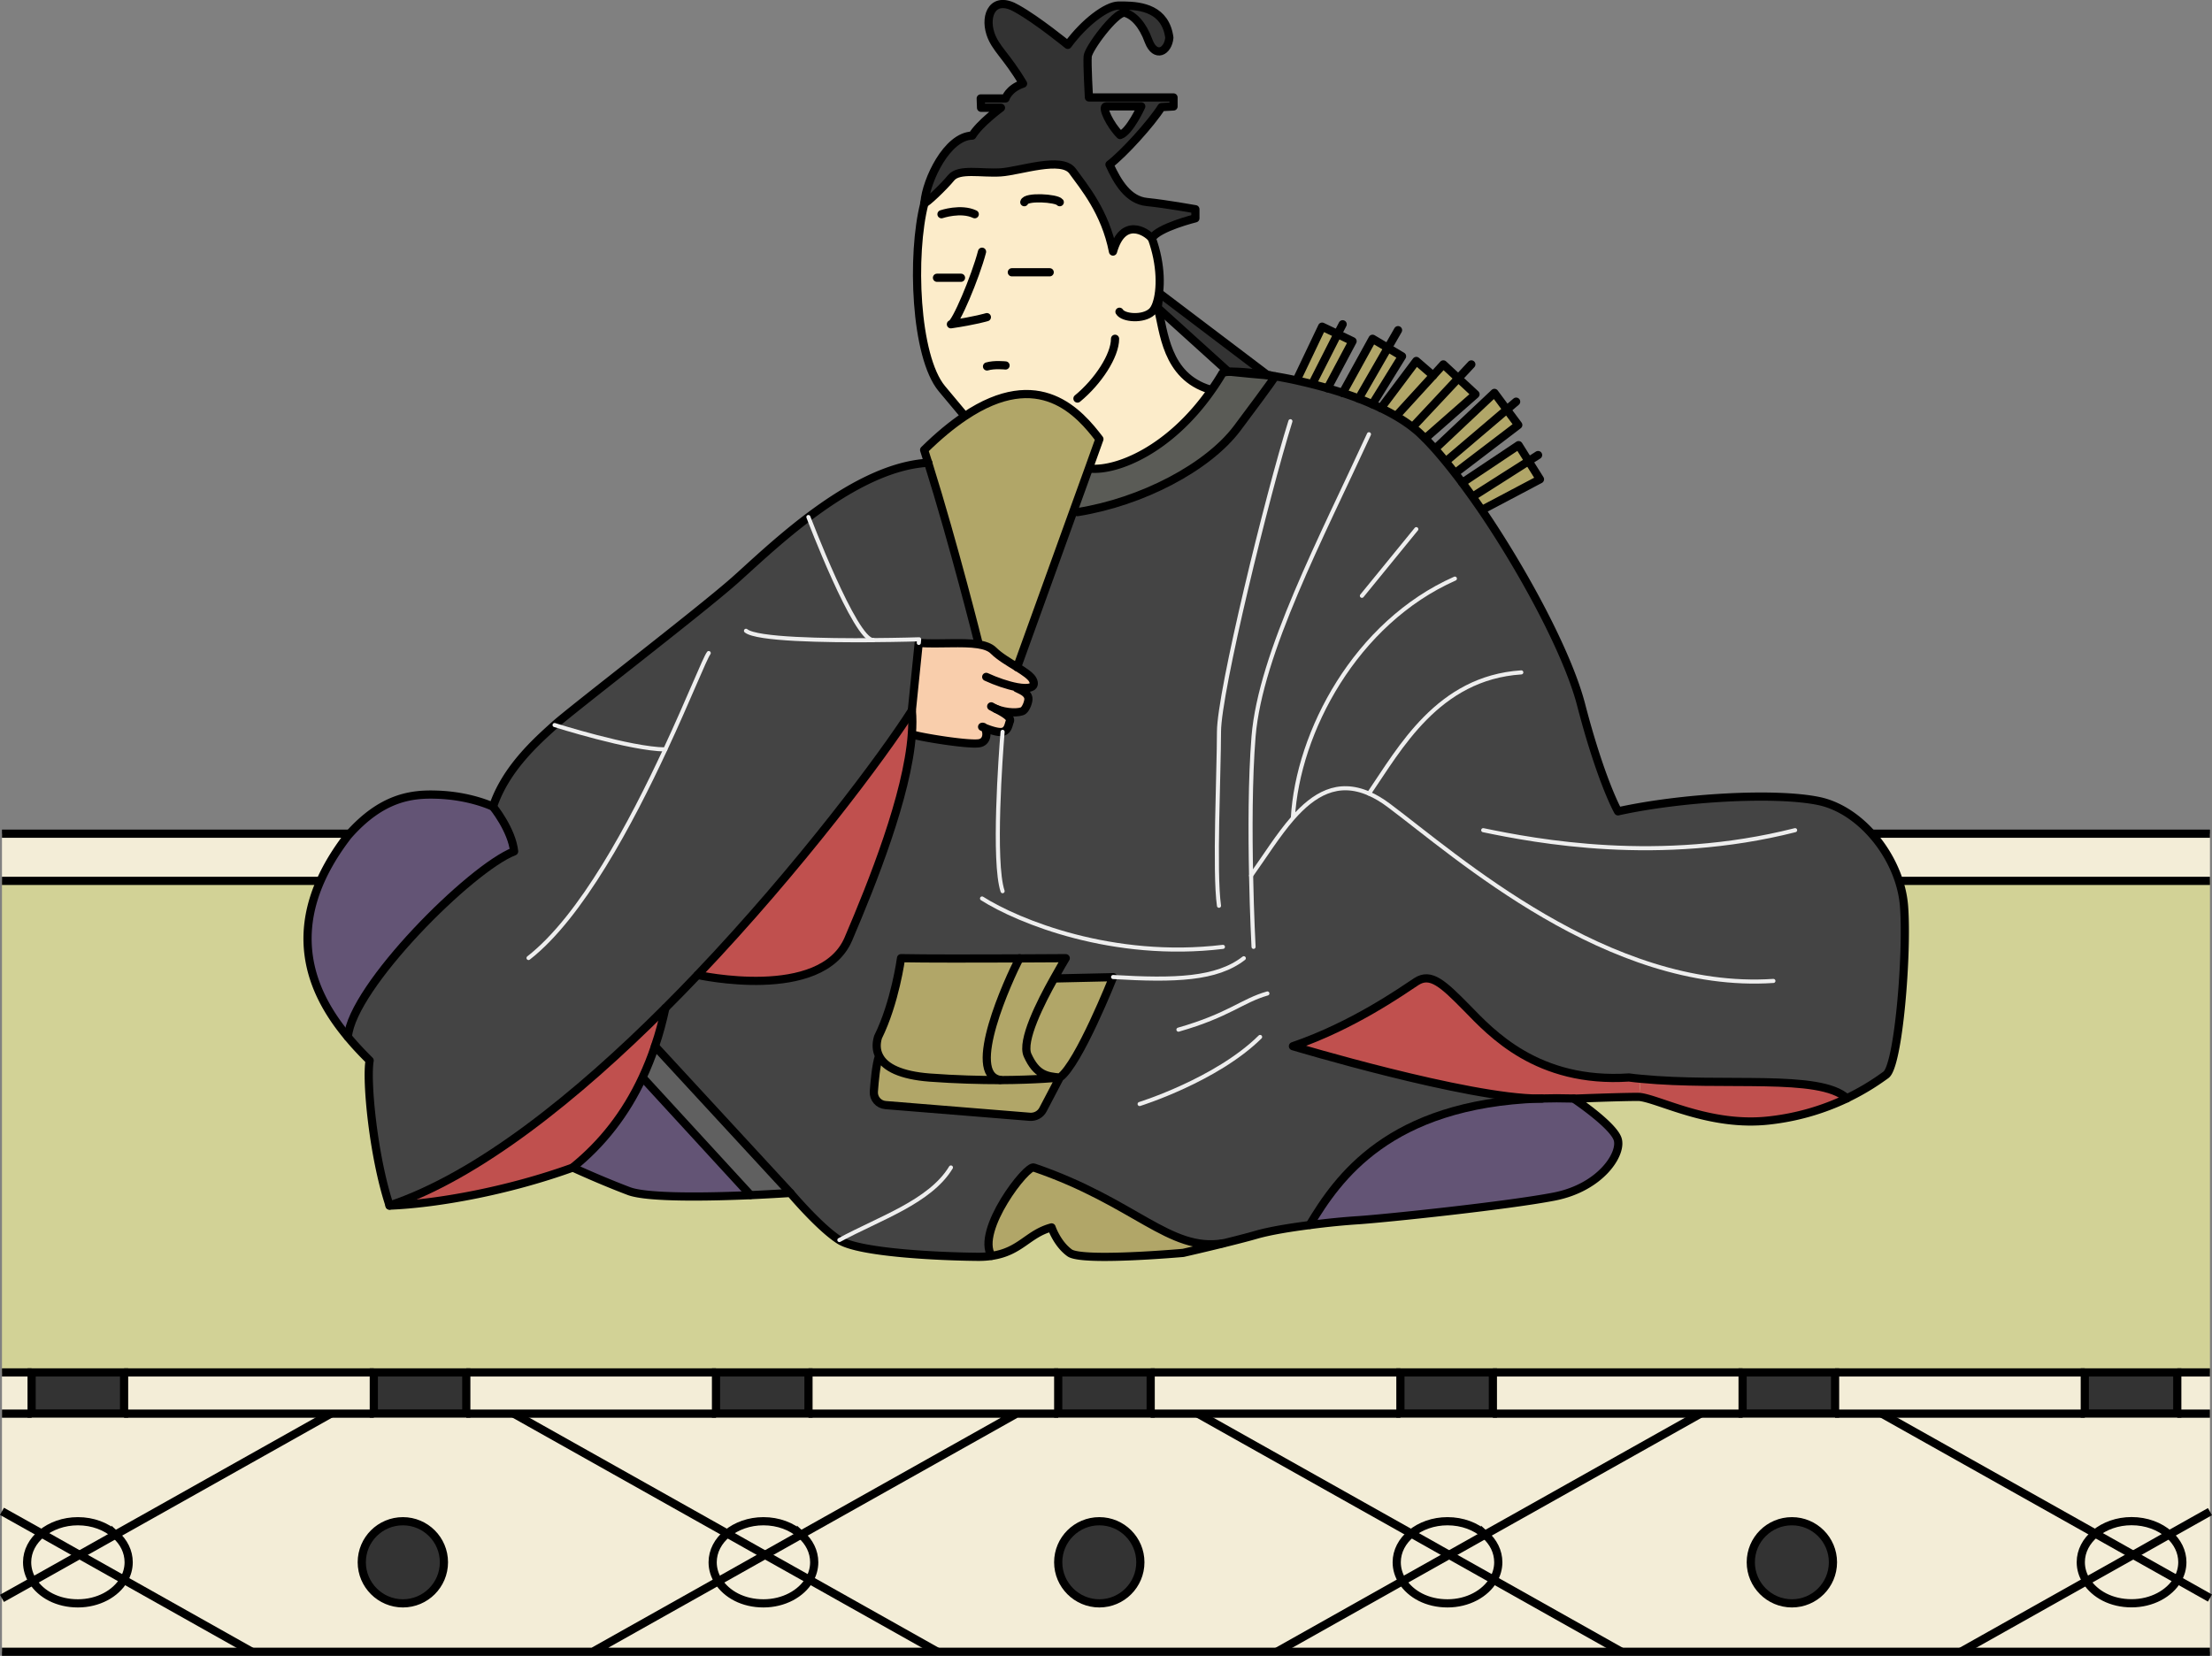 <svg xmlns="http://www.w3.org/2000/svg" viewBox="0 0 270.07 202.21"><rect x="0" y="0" width="270.07" height="202.21" fill="#808080" stroke="none"/><defs><style>.cls-10,.cls-3,.cls-4,.cls-5,.cls-6,.cls-7{stroke-width:0}.cls-12{stroke-miterlimit:10}.cls-12,.cls-13{stroke:#000}.cls-12,.cls-13,.cls-14{fill:none}.cls-3{fill:#f3edd7}.cls-4{fill:#c0504e}.cls-5{fill:#b1a668}.cls-13,.cls-14{stroke-linecap:round;stroke-linejoin:round}.cls-6{fill:#333}.cls-7{fill:#635475}.cls-14{stroke:#eee;stroke-width:.5px}.cls-10{fill:#444}</style></defs><g id="_レイヤー_3" data-name="レイヤー 3"><path class="cls-3" d="M.24 167.6h3.62v5.02H.24zM269.82 195.15v6.56H239.4l15.33-8.62c1.03 1.61 3.11 2.71 5.51 2.71s4.61-1.18 5.61-2.88l3.96 2.23ZM269.82 184.6v10.55l-3.96-2.23c.38-.65.59-1.38.59-2.14 0-1.3-.62-2.48-1.61-3.37l4.99-2.8Z"/><path class="cls-3" d="M269.82 172.63v11.98l-4.99 2.8c-1.14-1.01-2.77-1.64-4.59-1.64s-3.3.58-4.43 1.51l-26.06-14.65h40.07ZM269.82 101.81v5.76H.24v-5.76h269.58zM265.83 167.6h3.99v5.02h-3.99zM266.45 190.78c0 .76-.21 1.49-.59 2.14l-5.41-3.04 4.39-2.47c1 .89 1.61 2.07 1.61 3.37Z"/><path class="cls-3" d="m260.45 189.88 5.41 3.04c-1 1.7-3.13 2.88-5.61 2.88s-4.48-1.1-5.51-2.71l5.71-3.21Z"/><path class="cls-6" d="M254.54 167.6h11.29v5.02h-11.29z"/><path class="cls-3" d="m264.84 187.4-4.39 2.47-4.63-2.6c1.13-.93 2.7-1.51 4.43-1.51 1.82 0 3.45.63 4.59 1.64ZM260.45 189.88l-5.71 3.21c-.44-.69-.69-1.47-.69-2.31 0-1.37.68-2.6 1.77-3.5l4.63 2.6Z"/><path class="cls-3" d="m229.75 172.63 26.06 14.65c-1.09.9-1.77 2.13-1.77 3.5 0 .83.25 1.62.69 2.31l-15.33 8.62h-41.43l-15.63-8.79c.38-.65.59-1.38.59-2.14 0-1.3-.62-2.48-1.61-3.37l26.31-14.79h22.13Zm-5.96 18.15c0-2.77-2.25-5.01-5.01-5.01s-5.02 2.25-5.02 5.01 2.25 5.02 5.02 5.02 5.01-2.25 5.01-5.02Z"/><path class="cls-3" d="M254.54 172.63h-30.49v-5.03h30.49v5.03z"/><path class="cls-6" d="M212.76 167.6h11.29v5.02h-11.29zM218.78 185.77c2.77 0 5.01 2.25 5.01 5.01s-2.25 5.02-5.01 5.02-5.02-2.25-5.02-5.02 2.25-5.01 5.02-5.01Z"/><path class="cls-3" d="m207.63 172.63-26.31 14.79c-1.14-1.01-2.77-1.65-4.59-1.65s-3.3.58-4.43 1.51l-26.06-14.65h61.39Z"/><path class="cls-3" d="M182.27 172.63v-5.03h30.49v5.03h-30.49zM197.97 201.71h-42.08l15.33-8.62c1.03 1.61 3.11 2.71 5.51 2.71s4.61-1.18 5.61-2.88l15.63 8.79ZM182.93 190.78c0 .76-.21 1.49-.59 2.14l-5.41-3.04 4.39-2.46c1 .88 1.61 2.06 1.61 3.37Z"/><path class="cls-3" d="m176.93 189.88 5.41 3.04c-1 1.7-3.13 2.88-5.61 2.88s-4.48-1.1-5.51-2.71l5.71-3.21Z"/><path class="cls-6" d="M170.98 167.6h11.29v5.02h-11.29z"/><path class="cls-3" d="M176.73 185.77c1.82 0 3.45.63 4.59 1.65l-4.39 2.46-4.63-2.6c1.13-.93 2.7-1.51 4.43-1.51Z"/><path class="cls-3" d="m176.93 189.88-5.71 3.21c-.44-.69-.69-1.47-.69-2.31 0-1.37.68-2.6 1.77-3.5l4.63 2.6Z"/><path class="cls-3" d="m146.24 172.63 26.06 14.65c-1.09.9-1.77 2.13-1.77 3.5 0 .83.25 1.62.69 2.31l-15.33 8.62h-41.43l-15.63-8.79c.38-.65.59-1.38.59-2.14 0-1.3-.62-2.48-1.61-3.37l26.31-14.79h22.13Zm-7.01 18.15c0-2.77-2.25-5.01-5.01-5.01s-5.02 2.25-5.02 5.01 2.25 5.02 5.02 5.02 5.01-2.25 5.01-5.02Z"/><path class="cls-3" d="M170.98 172.63h-30.49v-5.03h30.49v5.03z"/><path class="cls-6" d="M129.2 167.6h11.29v5.02H129.2zM134.21 185.77c2.77 0 5.01 2.25 5.01 5.01s-2.25 5.02-5.01 5.02-5.02-2.25-5.02-5.02 2.25-5.01 5.02-5.01Z"/><path class="cls-3" d="M124.11 172.63 97.8 187.42c-1.14-1.01-2.77-1.65-4.59-1.65s-3.3.58-4.43 1.51l-26.06-14.65h61.39Z"/><path class="cls-3" d="M129.2 172.63H98.71v-5.03h30.49v5.03zM114.46 201.71H72.38l15.33-8.62c1.03 1.61 3.11 2.71 5.51 2.71s4.61-1.18 5.61-2.88l15.63 8.79ZM99.42 190.78c0 .76-.21 1.49-.59 2.14l-5.41-3.04 4.39-2.46c1 .88 1.61 2.06 1.61 3.37Z"/><path class="cls-3" d="m93.41 189.88 5.41 3.04c-1 1.7-3.13 2.88-5.61 2.88s-4.48-1.1-5.51-2.71l5.71-3.21Z"/><path class="cls-6" d="M87.42 167.6h11.29v5.02H87.42z"/><path class="cls-3" d="M93.21 185.77c1.82 0 3.45.63 4.59 1.65l-4.39 2.46-4.63-2.6c1.13-.93 2.7-1.51 4.43-1.51Z"/><path class="cls-3" d="m93.41 189.88-5.71 3.21c-.44-.69-.69-1.47-.69-2.31 0-1.37.68-2.6 1.77-3.5l4.63 2.6Z"/><path class="cls-3" d="m62.72 172.63 26.06 14.65c-1.09.9-1.77 2.13-1.77 3.5 0 .83.25 1.62.69 2.31l-15.33 8.62H30.75l-15.63-8.79c.38-.65.59-1.38.59-2.14 0-1.3-.62-2.48-1.61-3.37l26.31-14.79h22.32Zm-8.52 18.15c0-2.77-2.25-5.01-5.01-5.01s-5.02 2.25-5.02 5.01 2.25 5.02 5.02 5.02 5.01-2.25 5.01-5.02Z"/><path class="cls-3" d="M87.42 172.63H56.93v-5.03h30.49v5.03z"/><path class="cls-6" d="M45.64 167.6h11.29v5.02H45.64zM49.19 185.77c2.77 0 5.01 2.25 5.01 5.01s-2.25 5.02-5.01 5.02-5.02-2.25-5.02-5.02 2.25-5.01 5.02-5.01Z"/><path class="cls-3" d="M45.64 172.63H15.15v-5.03h30.49v5.03zM30.75 201.71H.24v-6.51L4 193.09c1.03 1.61 3.11 2.71 5.51 2.71s4.61-1.18 5.61-2.88l15.63 8.79ZM15.71 190.78c0 .76-.21 1.49-.59 2.14l-5.41-3.04 4.39-2.46c1 .88 1.61 2.06 1.61 3.37Z"/><path class="cls-6" d="M3.86 167.6h11.29v5.02H3.86z"/><path class="cls-3" d="m9.71 189.88 5.41 3.04c-1 1.7-3.13 2.88-5.61 2.88s-4.48-1.1-5.51-2.71l5.71-3.21Z"/><path class="cls-3" d="M9.51 185.77c1.82 0 3.45.63 4.59 1.65l-4.39 2.46-4.63-2.6c1.13-.93 2.7-1.51 4.43-1.51Z"/><path class="cls-3" d="M9.71 189.88 4 193.09c-.44-.69-.69-1.47-.69-2.31 0-1.37.68-2.6 1.77-3.5l4.63 2.6Z"/><path class="cls-3" d="m.24 184.56 4.83 2.71c-1.09.9-1.77 2.13-1.77 3.5 0 .83.25 1.62.69 2.31l-3.76 2.11v-10.63Z"/><path style="fill:#d2d296;stroke-width:0" d="M212.76 167.6H.24v-60.03h269.58v60.03H212.76z"/><path class="cls-3" d="M.24 172.63H40.4l-26.31 14.79c-1.14-1.01-2.77-1.65-4.59-1.65s-3.3.58-4.43 1.51l-4.83-2.71v-11.93Z"/><path class="cls-12" d="M269.82 201.71H.24M.24 101.81h269.58M.24 107.57h269.58M265.83 167.6h3.99M224.05 167.6h30.49M182.27 167.6h30.49M140.49 167.6h30.49M98.71 167.6h30.49M56.93 167.6h30.49M15.15 167.6h30.49M.24 167.6h3.62M265.83 172.63h3.99M224.05 172.63h30.49M182.27 172.63h30.49M140.49 172.63h30.49M98.71 172.63h30.49M56.93 172.63h30.49M15.15 172.63H45.64M.24 172.63h3.62M72.37 201.71l15.34-8.62 5.7-3.21 4.39-2.47 26.31-14.78"/><path class="cls-12" d="m114.46 201.71-15.63-8.79-5.42-3.04-4.63-2.61-26.06-14.64M139.23 190.78c0 2.78-2.25 5.02-5.01 5.02s-5.02-2.25-5.02-5.02 2.25-5.01 5.02-5.01 5.01 2.25 5.01 5.01ZM223.79 190.78c0 2.78-2.25 5.02-5.01 5.02s-5.02-2.25-5.02-5.02 2.25-5.01 5.02-5.01 5.01 2.25 5.01 5.01Z"/><path class="cls-12" d="M97.8 187.41c1 .88 1.61 2.06 1.61 3.37 0 .76-.21 1.49-.59 2.14-1 1.7-3.13 2.88-5.61 2.88s-4.48-1.1-5.51-2.71c-.44-.69-.69-1.47-.69-2.31 0-1.37.68-2.6 1.77-3.5 1.13-.93 2.7-1.51 4.43-1.51 1.82 0 3.45.63 4.59 1.65ZM.24 195.19l3.76-2.1 5.71-3.21 4.39-2.47 26.3-14.78"/><path class="cls-12" d="m30.75 201.71-15.63-8.79-5.41-3.04-4.63-2.61-4.84-2.71"/><path class="cls-12" d="M14.1 187.41c1 .88 1.61 2.06 1.61 3.37 0 .76-.21 1.49-.59 2.14-1 1.7-3.13 2.88-5.61 2.88s-4.48-1.1-5.51-2.71c-.44-.69-.69-1.47-.69-2.31 0-1.37.68-2.6 1.77-3.5 1.13-.93 2.7-1.51 4.43-1.51 1.82 0 3.45.63 4.59 1.65ZM155.89 201.71l15.33-8.62 5.71-3.21 4.39-2.47 26.31-14.78"/><path class="cls-12" d="m197.97 201.71-15.63-8.79-5.41-3.04-4.63-2.61-26.06-14.64"/><path class="cls-12" d="M181.32 187.41c1 .88 1.61 2.06 1.61 3.37 0 .76-.21 1.49-.59 2.14-1 1.7-3.13 2.88-5.61 2.88s-4.48-1.1-5.51-2.71c-.44-.69-.69-1.47-.69-2.31 0-1.37.68-2.6 1.77-3.5 1.13-.93 2.7-1.51 4.43-1.51 1.82 0 3.45.63 4.59 1.65ZM239.4 201.71l15.34-8.62 5.71-3.21 4.39-2.48 4.98-2.8"/><path class="cls-12" d="m269.82 195.15-3.96-2.23-5.41-3.04-4.64-2.61-26.06-14.64"/><path class="cls-12" d="M264.84 187.4c1 .89 1.61 2.07 1.61 3.37 0 .76-.21 1.49-.59 2.14-1 1.7-3.13 2.88-5.61 2.88s-4.48-1.1-5.51-2.71c-.44-.69-.69-1.47-.69-2.31 0-1.37.68-2.6 1.77-3.5 1.13-.93 2.7-1.51 4.43-1.51 1.82 0 3.45.63 4.59 1.64ZM54.2 190.78c0 2.78-2.25 5.02-5.01 5.02s-5.02-2.25-5.02-5.02 2.25-5.01 5.02-5.01 5.01 2.25 5.01 5.01ZM3.86 167.6h11.29v5.02H3.86zM45.64 167.6h11.29v5.02H45.64zM87.42 167.6h11.29v5.02H87.42zM129.2 167.6h11.29v5.02H129.2zM170.98 167.6h11.29v5.02h-11.29zM212.76 167.6h11.29v5.02h-11.29zM254.54 167.6h11.29v5.02h-11.29z"/></g><g id="_レイヤー_2" data-name="レイヤー 2"><path d="M149.2 45.65c.03-.14.36-.23.92-.25.79.09 4.48.44 4.94.45h.04c.18.03.37.06.57.1s-.1.31-4.63 6.35c-3.6 4.8-11.67 9-19.5 10.24l-.48-.17 1.88-5.2.19.07c3.16.28 9.59-2.19 14.74-9.55.45-.63.89-1.31 1.32-2.03Z" style="fill:#5a5b56;stroke-width:0"/><path class="cls-4" d="m200.12 133.94.21-2.21c10.28 1.01 21.82-.67 25.17 2.39a29.51 29.51 0 0 1-9.41 2.69c-7.32.86-13.59-2.67-15.97-2.87Z"/><path class="cls-7" d="M159.91 149.58c3.43-5.71 9.63-14.76 28.02-15.43h.11c1.32-.04 2.69-.04 4.12 0 0 0 4.65 3.11 5.32 4.87s-1.99 5.98-7.75 7.09c-5.75 1.11-20.59 2.66-23.91 2.88-1.57.1-3.73.3-5.9.59Z"/><path class="cls-5" d="m188.02 58.53-7.06 3.73-.05.03c-.37-.55-.75-1.08-1.12-1.6l.34-.24 6.51-4.14 1.39 2.22Z"/><path class="cls-5" d="m178.54 58.95 6.88-4.59 1.21 1.95-6.51 4.14-.34.24c-.42-.6-.83-1.18-1.26-1.73ZM185.37 51.9l-7.45 5.68-.27.21c-.38-.49-.76-.97-1.14-1.43l.3-.25 7.16-6.09 1.4 1.88Z"/><path class="cls-5" d="m183.97 50.02-7.16 6.09-.3.25c-.44-.55-.88-1.07-1.31-1.54l.34-.3 6.93-6.53 1.51 2.04Z"/><path class="cls-4" d="M187.93 134.15c-8.78 0-30.08-6.4-30.08-6.4 7.37-2.52 13.33-6.76 15.07-7.89 1.74-1.13 3.22.23 6.18 3.24 2.95 3.01 8.56 9.21 19.78 8.47.48.06.95.11 1.44.16l-.21 2.21h-.2c-2.22 0-7.75.22-7.75.22-1.43-.04-2.8-.04-4.12 0h-.11Z"/><path class="cls-5" d="m172.57 52.05 5.48-5.85 2.1 1.95-6.14 5.39c-.21-.2-.41-.4-.6-.58-.29-.28-.61-.54-.94-.8l.1-.11ZM169.45 42.48l1.73 1.03-3.63 5.85c-.55-.23-1.1-.47-1.67-.69l3.56-6.2Z"/><path class="cls-5" d="M172.47 52.16c-.59-.46-1.25-.9-1.96-1.32l.17-.29 4.29-4.7 1.24-1.36 1.83 1.7-5.48 5.85-.1.11Z"/><path class="cls-5" d="m170.69 50.56-.17.29c-.6-.35-1.24-.69-1.91-1.01l4.32-5.76 2.06 1.78-4.29 4.7ZM167.58 41.37l1.86 1.1-3.56 6.2c-.64-.24-1.29-.47-1.95-.69l3.65-6.62ZM165.14 41.67l-3.06 5.75c-.62-.18-1.25-.35-1.86-.5l.02-.08 3.08-6.05 1.83.88Z"/><path class="cls-5" d="M160.22 46.92c-.63-.16-1.25-.3-1.86-.44l.07-.3 2.99-6.28 1.89.9-3.08 6.05-.02.08Z"/><path class="cls-6" d="M141.59 35.83s9.94 7.53 13.15 9.96c.26.03.37.05.37.06h-.04c-2.16-.36-3.93-.5-4.94-.45h-.15l-8.61-7.78v-.03l.23-1.75ZM137.29.69c2.11.03 5.03.44 5.49 3.92-.15 1.7-1.71 2.53-2.52.44-.74-2.06-1.85-3.17-2.88-3.47-.03 0-.07-.02-.1-.02V.68Z"/><path class="cls-5" d="M135.9 119.31s-4.19 10.58-6.51 12.26c-1.59-.15-2.84-.3-3.94-2.73-.79-1.73 1.57-6.41 3.24-9.38l7.21-.16Z"/><path class="cls-5" d="M129.39 131.58s-2.83.29-7.28.31c-4.27-.73 1.02-12.25 2.36-14.86 3.21-.02 5.64-.03 5.64-.03-.18.31-.75 1.25-1.42 2.47-1.67 2.97-4.02 7.65-3.24 9.38 1.1 2.43 2.35 2.58 3.94 2.73ZM126.23 142.57c12.34 4.21 16.54 10.33 23.08 9.25-2.51.62-4.85 1.15-4.85 1.15s-12.31 1.1-13.86 0c-1.54-1.11-2.21-3.11-2.21-3.11-2.9.77-3.78 2.97-7.34 3.48-1.95-3.05 4.35-11.22 5.18-10.78ZM124.18 81.48c-1-.62-2.15-1.29-2.88-2.02-.42-.42-1.07-.64-1.88-.77l.03-.26s-2.93-11.75-6.12-21.93c-.16-.52-.33-1.04-.49-1.55 1.77-1.74 3.41-3.09 4.94-4.11 9.18-6.15 14.04-.37 16.46 2.78l-1.27 3.54-1.88 5.2-6.9 19.12Z"/><path class="cls-10" d="M125.73 136.37c.67.05 1.3-.29 1.61-.88l2.05-3.91c2.32-1.68 6.51-12.26 6.51-12.26l-7.21.16c.68-1.22 1.24-2.16 1.42-2.47 0 0-2.43.02-5.64.03-4.92.02-11.7.03-14.47-.03 0 0-.72 5.42-2.81 9.64-.25.87-.21 1.67.16 2.35l-.06.03c-.33 1.01-.51 2.92-.61 4.28-.06.85.58 1.58 1.42 1.65l17.62 1.43Zm-23.25 15.06c-2.44-1.55-5.98-5.76-5.98-5.76l-16.52-17.91c.5-1.48.92-3.04 1.27-4.66 1.34-1.34 2.65-2.69 3.94-4.04 0 0 15.08 3.36 18.4-4.39 2.91-6.81 7.21-17.55 7.75-25.01.77.31 7.09 1.36 8.3 1.08 1.01-.23.92-1.52.54-1.89.84.34 1.76.62 2.24.51.69-.16.73-.93.88-1.27.23-.5-.76-1.05-1.7-1.54 1.29.54 2.93.53 3.36.21.34-.26.66-1.13.61-1.5-.1-.73-1-1.01-1.43-1.24l.03-.11c1.43.26 2.41.1 1.96-.86-.23-.48-1.01-1.01-1.93-1.58l6.9-19.12.48.17c7.83-1.24 15.9-5.45 19.5-10.24 4.53-6.04 4.63-6.33 4.63-6.34.84.14 1.74.31 2.68.52.61.14 1.22.28 1.86.44.62.16 1.24.32 1.86.5.62.18 1.24.37 1.85.57.66.22 1.31.44 1.95.69.57.22 1.13.45 1.67.69.36.16.7.31 1.05.48.67.32 1.31.66 1.91 1.01.71.42 1.37.86 1.96 1.32.33.26.65.52.94.8.19.18.39.38.6.58.38.39.78.82 1.19 1.27a59.612 59.612 0 0 1 2.45 2.97c.29.37.59.76.88 1.16a110.857 110.857 0 0 1 2.38 3.33c5.25 7.72 10.53 17.59 12.14 23.81 2.44 9.38 4.5 12.99 4.5 12.99 7.68-1.7 19.19-2.36 24.51-1.26 5.32 1.11 9.97 7.09 10.41 12.85.44 5.76-.67 19.49-2.21 20.59-.78.56-2.39 1.72-4.75 2.85-3.35-3.06-14.89-1.39-25.17-2.39-.49-.04-.96-.1-1.44-.16-11.22.74-16.84-5.46-19.78-8.47-2.96-3.01-4.43-4.37-6.18-3.24-1.74 1.14-7.7 5.37-15.07 7.89 0 0 21.3 6.4 30.08 6.4-18.39.67-24.58 9.72-28.02 15.43-2.43.31-4.87.71-6.51 1.18-1.14.33-2.65.71-4.1 1.07-6.54 1.08-10.74-5.05-23.08-9.25-.83-.44-7.13 7.73-5.18 10.78-.52.08-1.09.12-1.74.11-4.65-.04-14.39-.49-16.83-2.04Z"/><path d="M121.3 79.46c.73.73 1.88 1.41 2.88 2.02.92.57 1.71 1.1 1.93 1.58.45.95-.53 1.12-1.96.86l-.03.11c.43.23 1.34.51 1.43 1.24.05.37-.27 1.24-.61 1.5-.42.32-2.06.33-3.36-.21.94.49 1.93 1.03 1.7 1.54-.16.35-.19 1.11-.88 1.27-.48.11-1.4-.17-2.24-.51a.25.25 0 0 0-.26-.1l.26.1c.38.37.48 1.67-.54 1.89-1.21.28-7.53-.77-8.3-1.08.08-1.04.08-2.01 0-2.9l.84-8.26h.04c2.49.16 5.28-.12 7.2.17.82.13 1.47.36 1.88.77Z" style="fill:#f9ceac;stroke-width:0"/><path class="cls-10" d="M113.33 56.5c3.19 10.17 6.12 21.93 6.12 21.93l-.03.26c-1.92-.29-4.71 0-7.2-.16h-.04l.04-.45s-2.4.08-5.6.1c-2.21 0-7.91-15.03-7.91-15.03 4.43-3.34 9.65-6.37 14.63-6.64Z"/><path class="cls-6" d="M135.06 12.99c-.62 0 .49 2.32 1.7 3.5 1.18-.4 2.58-3.5 2.58-3.5h-4.28Zm10.89 12.59v1.11s-4.51 1.11-5.32 2.44c-.74-.88-3.55-2.58-4.74 1.62-.95-4.87-3.6-7.97-4.93-9.82s-6.43 0-8.79.15-5.09-.51-6.05.67c-.85 1.05-3.1 3.2-3.28 3.1 0-.05.02-.1.03-.15.22-2.65 2.73-8.05 5.83-8.12.88-1.47 3.5-3.4 3.5-3.4h-2.43l-.04-1.14h3.03s.37-1.22 2.14-1.81c-2.06-3.47-3.39-4.28-3.99-6.12-.74-2.29.37-4.73 3.25-3.03 2.51 1.4 6.2 4.42 6.2 4.42 2.06-2.8 4.75-4.77 6.16-4.8h.75v.88c-1.14 0-4.41 4.4-4.48 5.33-.08.96.15 5.02.15 5.02h10.33v1.1l-1.47.08c-1.26 1.99-4.6 5.68-6.35 7.01.98 2.14 2.29 4.36 4.58 4.58 2.29.23 5.91.88 5.91.88Z"/><path d="m147.73 47.57.16.11c-5.14 7.36-11.58 9.83-14.74 9.55l-.19-.07 1.27-3.54c-2.42-3.16-7.29-8.93-16.46-2.78l-.13-.2-2.65-3.17c-3.3-3.96-3.75-16.42-2.14-22.63.18.1 2.43-2.05 3.28-3.1.96-1.18 3.69-.52 6.05-.67s7.46-1.99 8.79-.15 3.98 4.94 4.93 9.82c1.2-4.21 4.01-2.51 4.74-1.62 1.17 3.21 1.14 6.33.56 7.98.06.16.1.31.16.49v.02c.75 2.76.95 8.35 6.37 9.97Z" style="fill:#fcecca;stroke-width:0"/><path class="cls-5" d="M122.12 131.88c-2.45.02-5.39-.06-8.62-.3-3.47-.27-5.43-1.22-6.13-2.59-.37-.69-.42-1.48-.16-2.35 2.09-4.22 2.81-9.64 2.81-9.64 2.77.06 9.55.05 14.47.03-1.34 2.61-6.63 14.13-2.36 14.85Z"/><path class="cls-5" d="M122.12 131.89c4.45-.02 7.28-.31 7.28-.31l-2.05 3.91c-.31.59-.95.94-1.61.88l-17.62-1.43a1.55 1.55 0 0 1-1.42-1.65c.1-1.35.28-3.27.61-4.28l.06-.03c.7 1.37 2.66 2.32 6.13 2.59 3.23.24 6.17.32 8.62.31Z"/><path class="cls-10" d="M98.7 63.14s5.7 15.03 7.91 15.03c3.2-.03 5.6-.1 5.6-.1l-.04.44-.84 8.26c-3.43 5.39-13.63 19.12-26.16 32.29-1.29 1.35-2.6 2.71-3.94 4.04-10.76 10.76-22.84 20.5-33.68 24.12-1.99-5.98-2.88-15.28-2.44-17.72-.8-.8-1.73-1.75-2.65-2.87.51-6.13 14.98-20.6 20.3-22.66-.29-2.66-2.58-5.46-2.58-5.46 1.55-4.65 5.32-7.97 7.53-9.97 2.22-1.99 17.68-13.86 21.93-17.62 1.98-1.75 5.22-4.87 9.06-7.77Z"/><path class="cls-4" d="M111.33 86.77c.08.88.08 1.86 0 2.9-.55 7.45-4.84 18.2-7.75 25.01-3.32 7.75-18.4 4.39-18.4 4.39 12.53-13.17 22.72-26.9 26.16-32.29ZM79.97 127.76c-.44 1.33-.95 2.6-1.52 3.82-2.05 4.41-4.89 8.06-8.53 11-7.98 2.88-16.61 4.42-22.37 4.65 10.84-3.62 22.92-13.36 33.68-24.12-.35 1.62-.76 3.17-1.27 4.65Z"/><path d="M78.45 131.58c.56-1.21 1.08-2.49 1.52-3.82l16.52 17.91s-2.06.14-4.87.27-13.17-14.36-13.17-14.36Z" style="stroke-width:0;fill:#606060"/><path class="cls-7" d="m78.45 131.58 13.17 14.35c-5.06.23-12.55.37-14.83-.48-3.54-1.34-6.86-2.88-6.86-2.88 3.63-2.94 6.48-6.59 8.53-11ZM53.24 97.03c4.15.11 6.94 1.47 6.94 1.47s2.29 2.8 2.58 5.46c-5.32 2.06-19.78 16.53-20.3 22.66-4.27-5.1-8.54-13.5 0-24.59 4.13-4.72 7.82-5.1 10.77-5.01Z"/><path class="cls-13" d="M112.84 24.83s0-.06.04-.15c.22-2.65 2.73-8.05 5.83-8.12.88-1.47 3.5-3.4 3.5-3.4h-2.43l-.04-1.14h3.03s.37-1.22 2.14-1.81c-2.06-3.47-3.39-4.28-3.99-6.12-.74-2.29.37-4.73 3.25-3.03 2.51 1.4 6.2 4.42 6.2 4.42 2.06-2.8 4.75-4.77 6.16-4.8h.75c2.11.03 5.03.44 5.49 3.92-.15 1.7-1.71 2.53-2.52.44-.74-2.06-1.85-3.17-2.88-3.47-.03 0-.07-.02-.1-.02-1.14 0-4.4 4.4-4.47 5.33-.08.96.15 5.02.15 5.02h10.33V13l-1.47.08c-1.26 1.99-4.6 5.68-6.35 7.01.98 2.14 2.29 4.36 4.58 4.58 2.29.23 5.91.88 5.91.88v1.11s-4.51 1.11-5.32 2.44c-.74-.88-3.55-2.58-4.74 1.62-.95-4.87-3.6-7.97-4.93-9.82s-6.43 0-8.79.15-5.09-.51-6.05.67c-.85 1.05-3.1 3.2-3.28 3.1"/><path class="cls-13" d="M135.06 12.99h4.28s-1.41 3.11-2.58 3.5c-1.21-1.18-2.32-3.5-1.7-3.5ZM112.89 24.69c-.02.05-.03.1-.03.15h0c-1.6 6.21-1.16 18.67 2.14 22.63l2.65 3.17M141.2 37.11c-.15.43-.34.76-.56.96-1.04.97-3.5.79-3.96 0M140.64 29.12c1.17 3.21 1.14 6.33.56 7.98M141.36 37.61c.75 2.75.95 8.34 6.37 9.96M141.2 37.1h0c.06.16.1.31.16.49M124.18 81.48l6.9-19.12 1.88-5.2 1.27-3.54c-2.42-3.16-7.29-8.93-16.46-2.78-1.53 1.02-3.17 2.37-4.94 4.11.16.51.33 1.03.49 1.55 3.19 10.17 6.12 21.93 6.12 21.93"/><path class="cls-13" d="M225.49 134.13a29.51 29.51 0 0 1-9.41 2.69c-7.32.86-13.59-2.67-15.97-2.87h-.2c-2.22 0-7.75.22-7.75.22s4.65 3.11 5.32 4.87-1.99 5.98-7.75 7.09c-5.75 1.11-20.59 2.66-23.91 2.88-1.57.1-3.73.3-5.9.59-2.43.31-4.87.71-6.51 1.18-1.14.33-2.65.71-4.1 1.07-2.51.62-4.85 1.15-4.85 1.15s-12.31 1.1-13.86 0c-1.54-1.11-2.21-3.11-2.21-3.11-2.9.77-3.78 2.97-7.34 3.48-.52.08-1.09.12-1.74.11-4.65-.04-14.39-.49-16.83-2.04s-5.98-5.76-5.98-5.76-2.06.14-4.87.27c-5.06.22-12.55.36-14.83-.49-3.54-1.34-6.86-2.88-6.86-2.88-7.98 2.88-16.61 4.42-22.37 4.65-1.99-5.98-2.88-15.28-2.44-17.72-.8-.8-1.73-1.75-2.65-2.87-4.27-5.1-8.54-13.5 0-24.59 4.13-4.72 7.82-5.1 10.77-5.01 4.15.11 6.94 1.47 6.94 1.47 1.55-4.65 5.32-7.97 7.53-9.97 2.22-1.99 17.68-13.86 21.93-17.62 1.98-1.75 5.22-4.87 9.06-7.77 4.43-3.34 9.65-6.37 14.63-6.64M155.68 45.95c.84.14 1.74.31 2.68.52.61.14 1.22.28 1.86.44.62.16 1.24.32 1.86.5.62.18 1.24.37 1.85.57.66.22 1.31.44 1.95.69.57.22 1.13.45 1.67.69.36.16.7.31 1.05.48.67.32 1.31.66 1.91 1.01.71.42 1.37.86 1.96 1.32.33.26.65.52.94.8.19.18.39.38.6.58.38.39.78.82 1.19 1.27a59.612 59.612 0 0 1 2.45 2.97c.29.37.59.76.88 1.16a110.857 110.857 0 0 1 2.38 3.33c5.25 7.72 10.53 17.59 12.14 23.81 2.44 9.38 4.5 12.99 4.5 12.99 7.68-1.7 19.19-2.36 24.51-1.26 5.32 1.11 9.97 7.09 10.41 12.85.44 5.76-.67 19.49-2.21 20.59-.78.56-2.39 1.72-4.75 2.85M155.11 45.85c.18.03.37.06.57.1M133.15 57.23c3.16.28 9.59-2.19 14.74-9.55.45-.63.89-1.31 1.32-2.03.03-.14.36-.23.92-.25 1.01-.05 2.78.1 4.94.45"/><path class="cls-13" d="M111.33 86.77c-3.43 5.39-13.63 19.12-26.16 32.29-1.29 1.35-2.6 2.71-3.94 4.04-10.76 10.76-22.84 20.5-33.68 24.12"/><path class="cls-14" d="M106.61 78.18c-5.82.04-14.25-.08-15.53-1.15"/><path class="cls-13" d="M85.18 119.06s15.08 3.36 18.4-4.39c2.91-6.81 7.21-17.55 7.75-25.01.08-1.04.08-2.01 0-2.9l.84-8.26M79.97 127.76c-.44 1.33-.95 2.6-1.52 3.82-2.05 4.41-4.89 8.06-8.53 11M81.24 123.1c-.35 1.62-.76 3.17-1.27 4.65M78.45 131.58l13.17 14.35"/><path class="cls-13" d="m96.49 145.67-16.52-17.91v-.01M112.22 78.52c2.49.16 5.28-.13 7.2.16.82.13 1.47.36 1.88.77.73.73 1.88 1.41 2.88 2.02.92.57 1.71 1.1 1.93 1.58.45.95-.53 1.12-1.96.86-1.13-.21-2.53-.69-3.74-1.25M124.13 84.03c.43.23 1.34.51 1.43 1.24.05.37-.27 1.24-.61 1.5-.42.32-2.06.33-3.36-.21"/><path class="cls-13" d="M120.17 88.86c.84.34 1.76.62 2.24.51.69-.16.73-.93.88-1.27.23-.5-.76-1.05-1.7-1.54-.07-.03-.13-.07-.2-.1-.13-.07-.25-.14-.37-.2M120.17 88.86a.25.25 0 0 0-.26-.1l.26.1ZM111.33 89.67c.77.31 7.09 1.36 8.3 1.08 1.01-.23.92-1.52.54-1.89"/><path class="cls-14" d="M122.41 89.37c-.23 2.71-1.19 15.92 0 19.46"/><path class="cls-13" d="M131.55 62.54c7.83-1.24 15.9-5.45 19.5-10.24 4.53-6.04 4.63-6.33 4.63-6.34h0"/><path class="cls-14" d="M157.55 51.44c-2.81 8.97-8.72 33.07-8.72 37.93s-.59 17.1 0 21.24M152.75 106.92c.1 5 .3 8.71.3 8.71M167.14 53.03c-5.76 12.55-13.25 26.72-14.09 36.91-.42 5.2-.41 11.77-.3 16.97M98.7 63.14s5.7 15.03 7.91 15.03h0M86.53 79.75c-.49.66-2.42 5.59-5.3 11.77-4.15 8.92-10.23 20.43-16.7 25.47"/><path class="cls-13" d="M42.47 126.63c.51-6.13 14.98-20.6 20.3-22.66-.29-2.66-2.58-5.46-2.58-5.46"/><path class="cls-14" d="M67.71 88.54s9.25 2.94 13.52 2.98h0M157.85 99.9c.59-10.52 7.67-23.87 19.78-29.24M166.28 72.76l6.64-8.14M152.75 106.92h0c1.66-2.32 3.29-4.95 5.1-7.02 2.54-2.88 5.45-4.67 9.29-2.99.78.34 1.6.82 2.46 1.47 8.17 6.11 26.77 22.76 46.92 21.41"/><path class="cls-14" d="M167.14 96.91c3.76-5.49 8.41-14.13 18.6-14.8M181.09 101.38c6.42 1.33 21.48 4.21 38.08 0M102.48 151.43c4.87-2.65 11.07-4.65 13.62-8.86"/><path class="cls-13" d="M121.06 153.36s0 0 0 0c-1.95-3.05 4.35-11.22 5.18-10.78 12.34 4.21 16.54 10.33 23.08 9.25M188.04 134.15c1.32-.04 2.69-.04 4.12 0M159.91 149.58c3.43-5.71 9.63-14.76 28.02-15.43"/><path class="cls-13" d="M225.5 134.13h0c-3.35-3.06-14.89-1.39-25.17-2.39-.49-.04-.96-.1-1.44-.16-11.22.74-16.84-5.46-19.78-8.47-2.96-3.01-4.43-4.37-6.18-3.24-1.74 1.14-7.7 5.37-15.07 7.89 0 0 21.3 6.4 30.08 6.4h.31"/><path class="cls-14" d="M119.9 109.72c4.43 2.81 16 7.53 29.41 5.91M139.14 134.82s9.39-2.93 14.71-8.19"/><path class="cls-13" d="M107.3 129.02c-.33 1.01-.51 2.92-.61 4.28-.06.85.58 1.58 1.42 1.65l17.62 1.43c.67.05 1.3-.29 1.61-.88l2.05-3.91s-2.83.29-7.28.31c-2.45 0-5.39-.07-8.62-.31-3.47-.27-5.43-1.22-6.13-2.59-.37-.69-.42-1.48-.16-2.35 2.09-4.22 2.81-9.64 2.81-9.64 2.77.06 9.55.05 14.47.03 3.21-.02 5.64-.03 5.64-.03-.18.31-.75 1.25-1.42 2.47-1.67 2.97-4.02 7.65-3.24 9.38 1.1 2.43 2.35 2.58 3.94 2.73 2.32-1.68 6.51-12.26 6.51-12.26l-7.21.16"/><path class="cls-13" d="M124.47 117.02h0c-1.34 2.62-6.63 14.14-2.36 14.86"/><path class="cls-14" d="M135.9 119.31c7.55.45 12.64.29 15.96-2.29M154.74 121.32c-3.1.88-4.67 2.65-10.86 4.42"/><path class="cls-13" d="M119.9 30.74c-.81 3.1-3.24 8.86-3.8 8.86 2.99-.44 4.39-.87 4.39-.87M123.54 33.25h4.62M114.4 33.92h2.93M122.77 44.63s-1.38-.15-2.26.12M125.06 24.69c.15-.74 3.94-.51 4.33 0M114.95 26.16s2.36-.81 4.06 0M141.35 37.6h0l8.61 7.79h.15c.79.09 4.48.44 4.94.45h.04s-.11-.03-.37-.06c-3.21-2.43-13.15-9.96-13.15-9.96l-.23 1.75v.02M136.14 41.37c0 2.07-2.08 5.24-4.59 7.3M160.24 46.84l3.07-6.05.62-1.19"/><path class="cls-13" d="m162.08 47.42 3.06-5.75-1.83-.88-1.89-.9-2.99 6.28M170.69 40.32l-1.24 2.16-3.57 6.2"/><path class="cls-13" d="m163.93 47.99 3.65-6.62 1.87 1.11 1.73 1.03-3.62 5.85M172.57 52.05l5.48-5.85 1.59-1.7"/><path class="cls-13" d="m170.69 50.56 4.29-4.7 1.24-1.36 1.83 1.7 2.1 1.95-6.14 5.39M185.11 49.05l-1.14.97-7.16 6.09"/><path class="cls-13" d="m175.53 54.51 6.93-6.53 1.51 2.04 1.4 1.88-7.45 5.68M180.12 60.45l6.51-4.14 1.16-.74"/><path class="cls-13" d="m178.54 58.95 6.87-4.59 1.22 1.95 1.39 2.22-7.06 3.73M168.6 49.84l4.32-5.76 2.06 1.78"/><path class="cls-14" d="m112.18 78.51.04-.44s-2.4.08-5.6.1"/></g></svg>